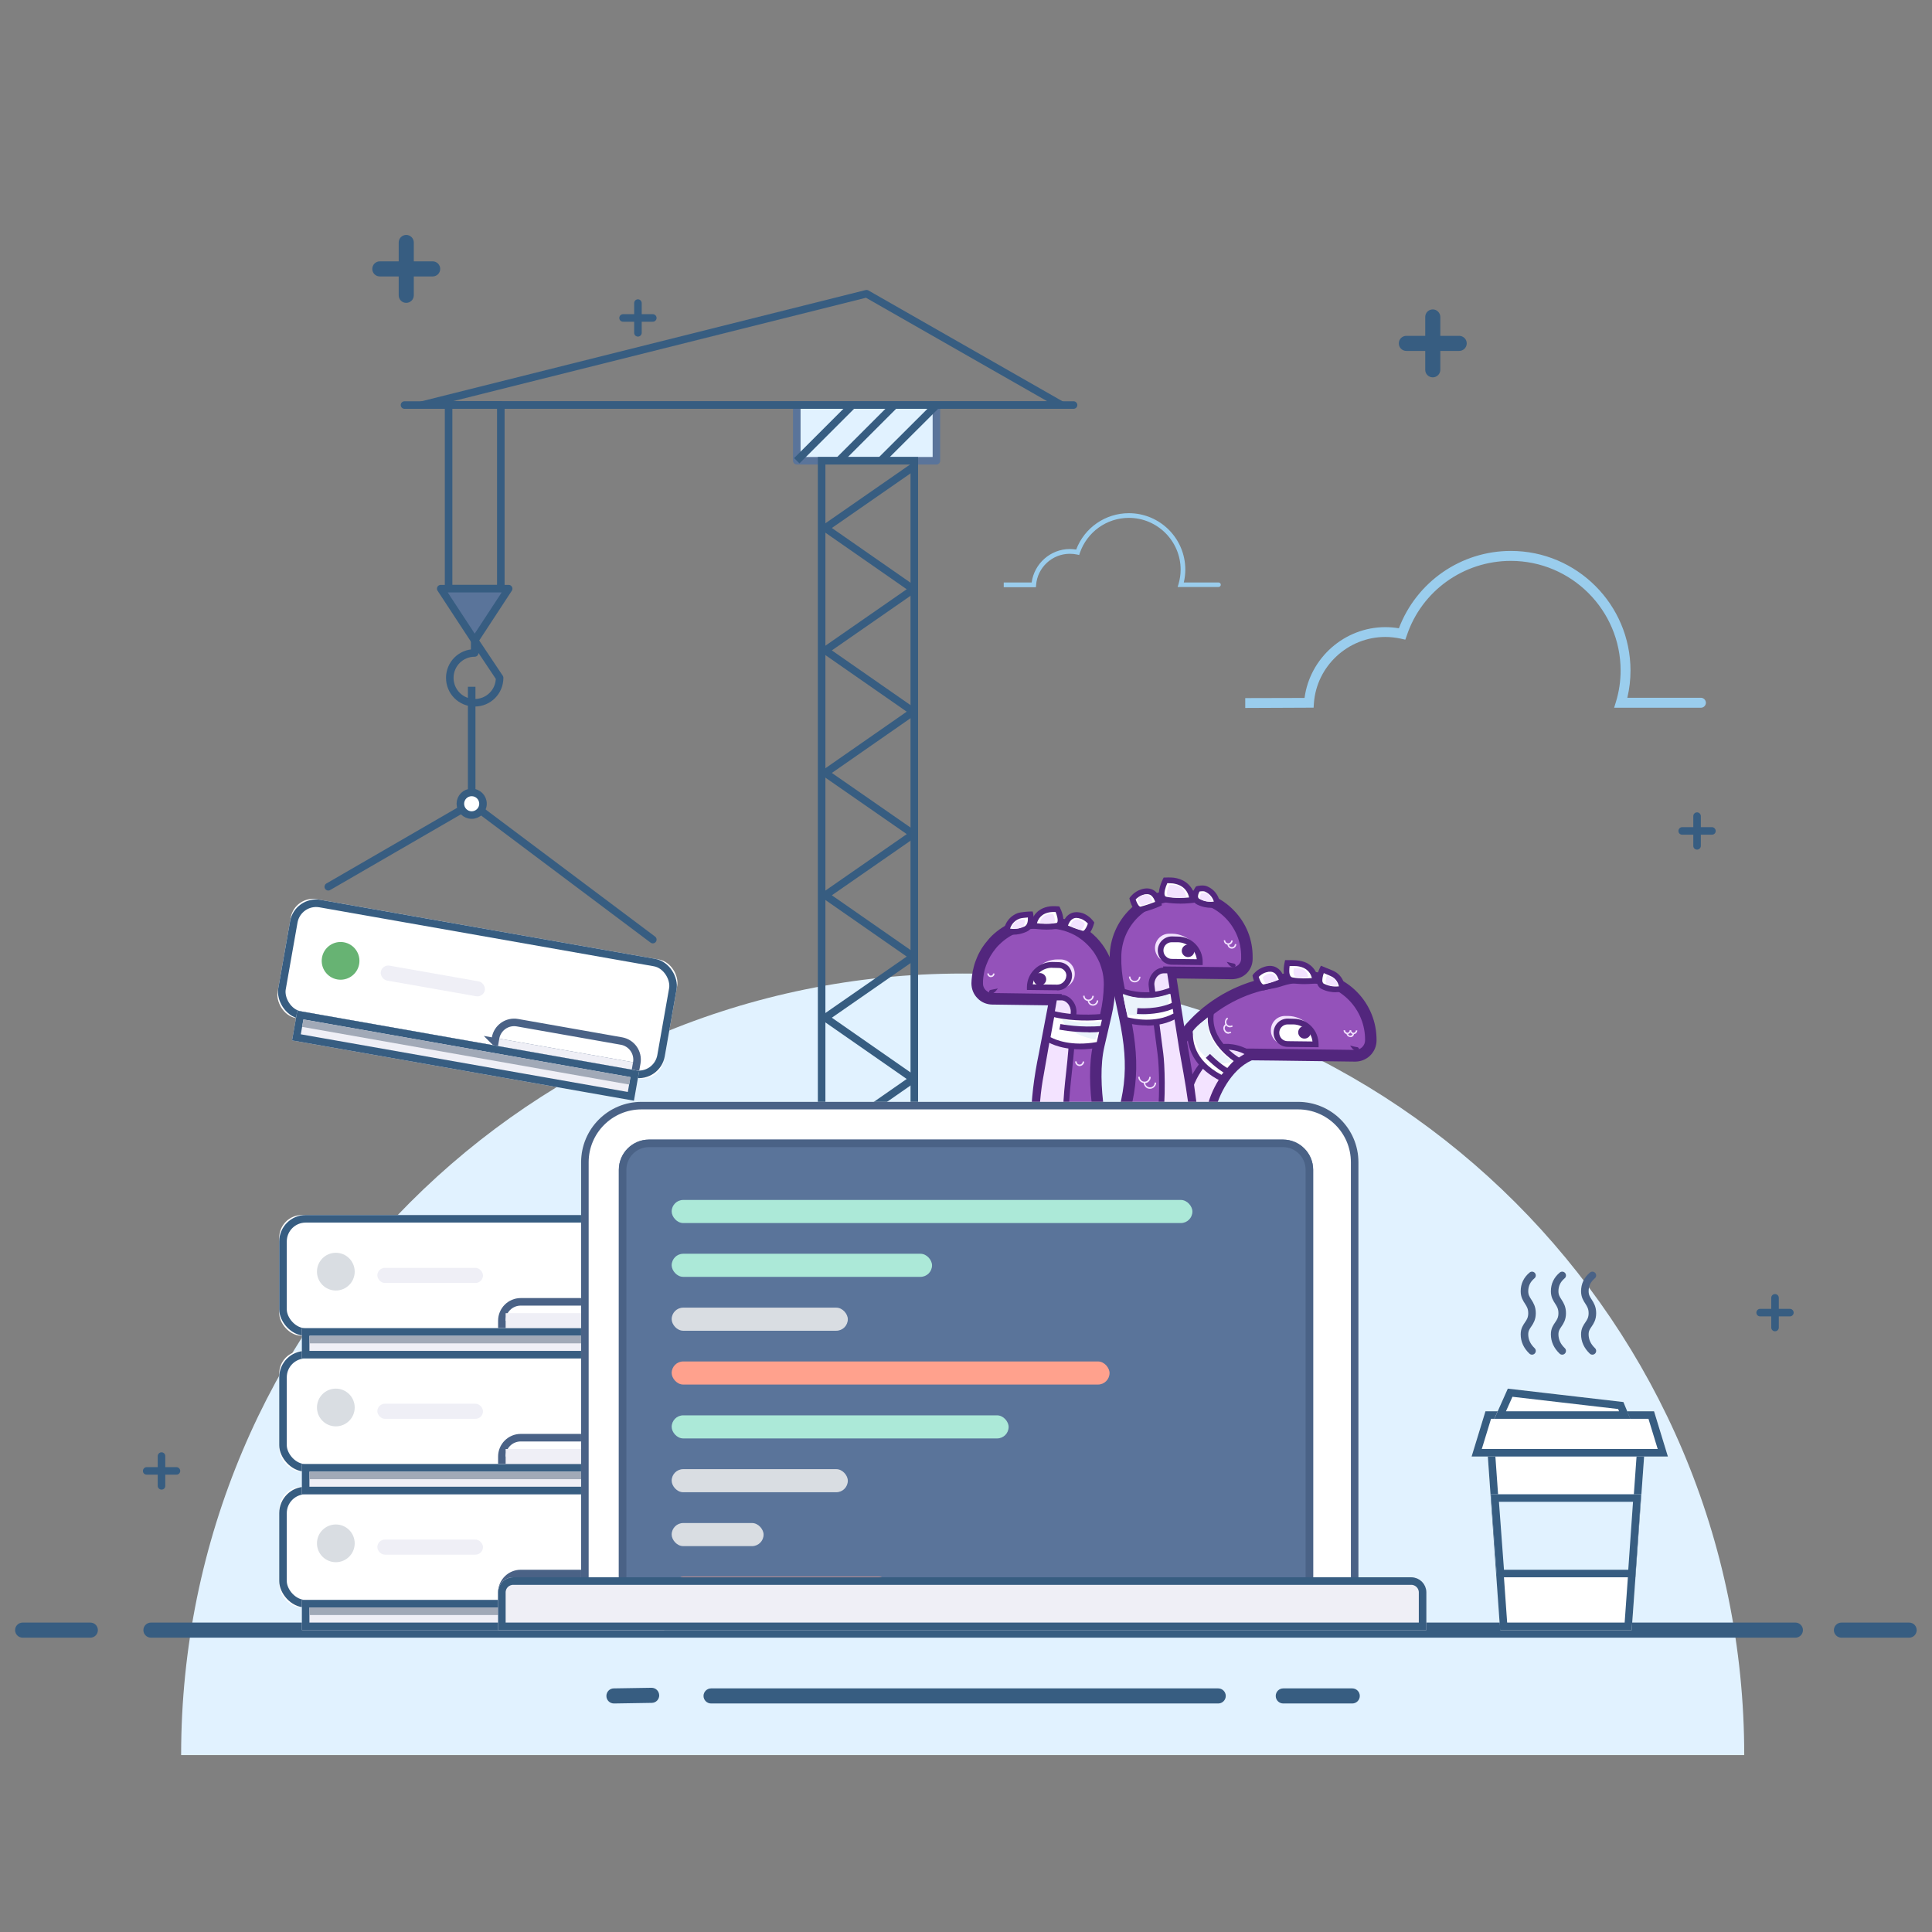 <svg xmlns="http://www.w3.org/2000/svg" xmlns:xlink="http://www.w3.org/1999/xlink" width="256" height="256"><rect width="100%" height="100%" fill="#808080" stroke="none"/><defs><rect id="a" width="52" height="16" rx="3"/><path id="b" d="M32 11h14c1.66 0 3 1.34 3 3v1H29v-1c0-1.66 1.34-3 3-3z"/><path id="c" d="M3 15h48v4H3z"/><rect id="d" width="52" height="16" rx="3"/><path id="e" d="M32 11h14c1.66 0 3 1.34 3 3v1H29v-1c0-1.66 1.34-3 3-3z"/><path id="f" d="M3 15h48v4H3z"/><rect id="g" width="52" height="16" rx="3"/><path id="h" d="M32 11h14c1.66 0 3 1.34 3 3v1H29v-1c0-1.66 1.34-3 3-3z"/><path id="i" d="M3 15h48v4H3z"/><rect id="j" width="52" height="16" rx="3"/><path id="k" d="M32 11h14c1.66 0 3 1.34 3 3v1H29v-1c0-1.66 1.34-3 3-3z"/><path id="l" d="M3 15h46v4H3z"/><path id="m" d="M19 0h87c4.42 0 8 3.58 8 8v60H11V8c0-4.42 3.58-8 8-8z"/><path id="n" d="M20 5h84c2.2 0 4 1.8 4 4v55H16V9c0-2.2 1.8-4 4-4z"/><path id="o" d="M2 63h119c1.1 0 2 .9 2 2v5H0v-5c0-1.1.9-2 2-2z"/><path id="p" d="M2 7h21l-1.8 25H3.8z"/><path id="q" d="M2.54 14h19.93l-.8 11H3.37z"/><path id="r" d="M1.82 3h22.36L26 9H0z"/><path id="s" d="M4.8 0l15.3 1.78L21 4H3z"/></defs><g fill="none" fill-rule="evenodd"><path fill="#E1F2FF" d="M24 232.56C24 175.36 70.36 129 127.56 129s103.56 46.37 103.56 103.56H24zM105.58 61.05h18.5v-7.38h-18.5"/><path stroke="#5A749A" stroke-linejoin="round" d="M105.58 61.05h18.5v-7.38h-18.5z"/><path stroke="#375D81" d="M121.15 210.75h-12.28V61.05h12.28z"/><path stroke="#375D81" stroke-linecap="round" stroke-linejoin="round" d="M53.6 53.67h88.65"/><path stroke="#375D81" stroke-linejoin="round" d="M59.44 78h6.92V53.67h-6.92z"/><path fill="#5A749A" d="M58.4 78h9l-4.5 6.87"/><path stroke="#375D81" stroke-linejoin="round" d="M58.4 78h9l-4.5 6.87z"/><path stroke="#375D81" stroke-linecap="round" stroke-linejoin="round" d="M66.2 89.82c0 1.83-1.47 3.3-3.3 3.3-1.83 0-3.3-1.47-3.3-3.3 0-1.83 1.47-3.3 3.3-3.3V84.87l3.3 4.94zM55.92 53.67l58.9-14.75 25.83 14.75z"/><path stroke="#375D81" stroke-linejoin="round" d="M121.02 61.86l-11.67 8.1 11.67 8.12-11.67 8.1 11.67 8.12-11.67 8.12 11.67 8.1M121.02 110.53l-11.67 8.1 11.67 8.12-11.67 8.1 11.67 8.12-11.67 8.12 11.67 8.1M121.02 159.24l-11.67 8.1 11.67 8.1-11.67 8.13 11.67 8.1-11.67 8.12 11.67 8.1M105.58 61.05l7.38-7.38M111.15 61.05l7.38-7.38M116.7 61.05l7.4-7.38"/><path stroke="#375D81" stroke-linecap="round" stroke-linejoin="round" d="M103.85 214.3h22.66v-6.47h-22.65z"/><g fill="#375D81"><path fill-rule="nonzero" d="M234.7 171.97v3.93c0 .28.22.5.5.5s.5-.22.5-.5v-3.93c0-.28-.22-.5-.5-.5s-.5.22-.5.5z"/><path fill-rule="nonzero" d="M237.17 173.43h-3.94c-.28 0-.5.23-.5.5 0 .28.22.5.5.5h3.94c.27 0 .5-.22.5-.5 0-.27-.23-.5-.5-.5zM224.37 108.14v3.94c0 .28.22.5.5.5.27 0 .5-.22.5-.5v-3.94c0-.27-.23-.5-.5-.5-.28 0-.5.23-.5.5z"/><path fill-rule="nonzero" d="M226.84 109.6h-3.94c-.28 0-.5.24-.5.5 0 .3.22.5.5.5h3.94c.27 0 .5-.2.5-.5 0-.26-.23-.5-.5-.5z"/><path d="M189.85 50c-.56 0-1-.45-1-1v-7c0-.55.44-1 1-1 .55 0 1 .45 1 1v7c0 .55-.45 1-1 1"/><path d="M193.35 46.5h-7c-.56 0-1-.45-1-1s.44-1 1-1h7c.55 0 1 .45 1 1s-.45 1-1 1M53.83 40.13c-.56 0-1-.44-1-1v-7c0-.55.44-1 1-1 .55 0 1 .45 1 1v7c0 .56-.45 1-1 1"/><path d="M57.33 36.63h-7c-.56 0-1-.44-1-1 0-.55.44-1 1-1h7c.55 0 1 .45 1 1 0 .56-.45 1-1 1M84.53 44.6c-.28 0-.5-.22-.5-.5v-3.94c0-.27.22-.5.5-.5.27 0 .5.23.5.5v3.94c0 .28-.23.5-.5.5"/><path d="M86.5 42.63h-3.94c-.28 0-.5-.22-.5-.5 0-.27.22-.5.5-.5h3.94c.27 0 .5.23.5.5 0 .28-.23.5-.5.5M21.4 197.38c-.27 0-.5-.22-.5-.5v-3.94c0-.27.23-.5.5-.5.3 0 .5.23.5.5v3.94c0 .28-.2.5-.5.5"/><path d="M23.38 195.4h-3.94c-.28 0-.5-.2-.5-.5 0-.26.22-.5.5-.5h3.94c.27 0 .5.24.5.5 0 .3-.23.5-.5.5"/></g><g fill="#375D81"><path d="M11.97 217H3c-.55 0-1-.45-1-1s.45-1 1-1h8.97c.56 0 1 .45 1 1s-.44 1-1 1M252.97 217H244c-.55 0-1-.45-1-1s.45-1 1-1h8.97c.56 0 1 .45 1 1s-.44 1-1 1M161.42 225.72h-67.2c-.54 0-1-.45-1-1s.46-1 1-1h67.2c.55 0 1 .45 1 1s-.45 1-1 1M179.18 225.72h-9.14c-.56 0-1-.45-1-1s.44-1 1-1h9.14c.55 0 1 .45 1 1s-.45 1-1 1M81.35 225.72c-.55 0-1-.44-1-1 0-.54.43-1 .98-1l5-.08c.57 0 1 .44 1.02 1 0 .54-.43 1-1 1l-5 .08zM237.9 217H20c-.55 0-1-.45-1-1s.45-1 1-1h217.9c.55 0 1 .45 1 1s-.45 1-1 1"/></g><g><g transform="translate(37 197)"><use fill="#FFF" xlink:href="#a"/><rect width="51" height="15" x=".5" y=".5" stroke="#375D81" rx="3"/><circle cx="7.5" cy="7.5" r="2.5" fill="#D9DDE2"/><rect width="14" height="2" x="13" y="7" fill="#EFEFF6" rx="1"/><use fill="#FFF" xlink:href="#b"/><path stroke="#4A6286" d="M29.5 14.5h19V14c0-1.38-1.12-2.5-2.5-2.5H32c-1.38 0-2.5 1.12-2.5 2.5v.5z"/><path fill="#EFEFF6" d="M30 13h18v2H30z"/><g><use fill="#EFEFF6" xlink:href="#c"/><path stroke="#375D81" d="M3.5 15.5h47v3h-47z"/></g><path fill="#A1A9B7" d="M4 16h46v1H4z"/></g><g transform="translate(37 179)"><use fill="#FFF" xlink:href="#d"/><rect width="51" height="15" x=".5" y=".5" stroke="#375D81" rx="3"/><circle cx="7.5" cy="7.5" r="2.5" fill="#D9DDE2"/><rect width="14" height="2" x="13" y="7" fill="#EFEFF6" rx="1"/><use fill="#FFF" xlink:href="#e"/><path stroke="#4A6286" d="M29.5 14.5h19V14c0-1.38-1.12-2.5-2.5-2.5H32c-1.38 0-2.5 1.12-2.5 2.5v.5z"/><path fill="#EFEFF6" d="M30 13h18v2H30z"/><g><use fill="#EFEFF6" xlink:href="#f"/><path stroke="#375D81" d="M3.5 15.5h47v3h-47z"/></g><path fill="#A1A9B7" d="M4 16h46v1H4z"/></g><g transform="translate(37 161)"><use fill="#FFF" xlink:href="#g"/><rect width="51" height="15" x=".5" y=".5" stroke="#375D81" rx="3"/><circle cx="7.5" cy="7.5" r="2.5" fill="#D9DDE2"/><rect width="14" height="2" x="13" y="7" fill="#EFEFF6" rx="1"/><use fill="#FFF" xlink:href="#h"/><path stroke="#4A6286" d="M29.5 14.5h19V14c0-1.38-1.12-2.5-2.5-2.5H32c-1.38 0-2.5 1.12-2.5 2.5v.5z"/><path fill="#EFEFF6" d="M30 13h18v2H30z"/><g><use fill="#EFEFF6" xlink:href="#i"/><path stroke="#375D81" d="M3.5 15.5h47v3h-47z"/></g><path fill="#A1A9B7" d="M4 16h46v1H4z"/></g><g transform="rotate(10 -658.448 282.456)"><use fill="#FFF" xlink:href="#j"/><rect width="51" height="15" x=".5" y=".5" stroke="#375D81" rx="3"/><circle cx="7.5" cy="7.5" r="2.5" fill="#67B373"/><rect width="14" height="2" x="13" y="7" fill="#EFEFF6" rx="1"/><use fill="#FFF" xlink:href="#k"/><path stroke="#4A6286" d="M29.5 14.5h19V14c0-1.38-1.12-2.5-2.5-2.5H32c-1.38 0-2.5 1.12-2.5 2.5v.5z"/><path fill="#EFEFF6" d="M30 14h18v1H30z"/><g><use fill="#EFEFF6" xlink:href="#l"/><path stroke="#375D81" d="M3.5 15.5h45v3h-45z"/></g><path fill="#A1A9B7" d="M4 16h44v1H4z"/></g><path fill="#9452BA" d="M142.94 195.3l-3.8-.05c-1.3 0-2.47-.83-2.93-2.06-1.3-3.5-.92-6.7-1.04-9.42-.24-5.07.58-7.65 1.4-11.88l5.68.2s-.5 2.1-.9 8.4c-.14 1.96 2.98 9.84 2.78 13.7-.03.62-.55 1.1-1.18 1.1"/><path fill="#52267D" d="M141.33 172.84c-.2 1.15-.5 3.5-.76 7.62-.06.9.38 2.53 1.1 5.12.8 2.88 1.8 6.47 1.7 8.57-.02.22-.22.38-.42.4l-3.8-.06c-1-.02-1.88-.65-2.23-1.57-.95-2.56-.96-4.9-.97-7.2 0-.68 0-1.35-.03-2-.2-4.03.3-6.43.93-9.48l.32-1.56 4.16.14zm1.62 23.22c1.03 0 1.88-.8 1.93-1.83.13-2.36-.87-5.92-1.74-9.06-.54-1.93-1.1-3.92-1.05-4.6.38-6.18.88-8.26.88-8.28l.22-.92-7.28-.26-.12.64-.44 2.18c-.62 3.03-1.16 5.64-.97 9.87.02.63.03 1.28.03 1.95 0 2.3.02 4.9 1.07 7.7.56 1.52 2.02 2.55 3.64 2.57l3.8.04z"/><path fill="#9452BA" d="M154.2 177.35l4.65-5.15 2.83.15.48 6.16c.25 3.2 1.5 9.5 2.27 12.25.25.9.4 1.74.43 2.5.05 1.27-1.02 2.3-2.3 2.3l-3.36-.04c-1.95-.02-3.68-1.35-4.13-3.26-1.43-5.94-.86-14.9-.86-14.9"/><path fill="#52267D" d="M160.97 173.08l.43 5.5c.24 3.14 1.47 9.43 2.3 12.38.23.84.37 1.62.4 2.32 0 .38-.13.75-.4 1.04-.3.3-.7.46-1.1.46h-.03l-3.36-.04c-1.62-.02-3.02-1.12-3.4-2.68-1.24-5.2-.92-12.88-.85-14.4l4.23-4.68 1.8.1zm1.62 23.23c.82 0 1.62-.33 2.2-.92.56-.6.85-1.36.82-2.17-.04-.8-.2-1.7-.46-2.66-.8-2.82-2-9.08-2.24-12.1l-.48-6.15-.05-.68-3.87-.2-5.07 5.62v.27c-.04.38-.57 9.13.86 15.12.54 2.24 2.54 3.82 4.87 3.85l3.35.04h.04z"/><path fill="#52267D" d="M161.06 181.7l-.22.2.02-.38.2.18zm-.3.28l-.18.15-.87-.35.1-.2.6.16v.22l.35.02zm-.1.6l.98-.88-.9-.8-.26.27.3.27-1.2-.3-.4.84 1.48.6z"/><path fill="#9452BA" d="M160.86 158.04c-3.33-.1-6.43-2.46-13.23-2.86-.1-.44-.2-.85-.36-1.18-1.2-2.7-2.84-10.43-1.66-15.48l.94-4c.3-1.3.47-2.65.5-4 0-.55-.05-1.1-.15-1.63l-.1-.4c-.1-.4-.22-.78-.37-1.14l-.16-.37c-.1-.25-.23-.48-.36-.7-.12-.23-.27-.45-.42-.66-.46-.63-1-1.2-1.62-1.67-.2-.16-.42-.3-.64-.44-1.22-.76-2.65-1.2-4.2-1.23l-1.32-.02c-2.24-.03-4.28.86-5.76 2.3-.2.2-.36.38-.53.58-.3.36-.57.75-.8 1.16-.1.15-.18.3-.26.47-.06.1-.12.23-.17.35-.16.36-.3.74-.4 1.13-.1.4-.18.8-.22 1.2-.04.27-.05.55-.06.83 0 .57.2 1.07.57 1.45.36.37.86.6 1.42.6l8.28.1-1.34 7.22c-1.57 7.4-1.2 12.37-.1 15.7.26.73 1.68 3.36 1.68 3.36-4.24 6.5-10.63 9.3-17.45 10.05-5.8.64-18.2-4.8-11.7-10.85 6.52-6.04-1.3-2.33-2.46-1.57-1.15.76-7.84 6.42-.76 14.92 3 3.6 6.4 6.88 14.65 9.47 1.3.4 8.55 1.03 12.44 2.2 11.57 3.5 21.06-.02 26.45-7.65 5.35-7.6.98-17.22-.34-17.26"/><path fill="#52267D" d="M160.73 158.8c.36.3 1.36 1.9 1.92 4.5.53 2.47.97 7.24-2.1 11.56-5.57 7.9-14.9 10.6-25.6 7.36-2.47-.75-6.27-1.27-9.05-1.66-1.5-.2-2.95-.4-3.4-.54-8.25-2.6-11.46-5.84-14.27-9.23-2.34-2.82-3.33-5.56-2.95-8.15.45-3 2.7-5.1 3.55-5.65.6-.4 2.33-1.2 3.4-1.54-.33.4-.9 1-1.87 1.9-2.53 2.35-2.3 4.5-1.67 5.9 1.85 4.1 9.78 6.74 13.96 6.28 8.03-.88 14.1-4.38 18-10.4l.24-.37-.2-.4c-.55-1-1.46-2.76-1.62-3.25-1.27-3.83-1.23-8.97.1-15.3l1.52-8.1-9.2-.13c-.34 0-.65-.15-.9-.4-.22-.23-.35-.55-.34-.88 0-.26 0-.5.04-.76.05-.36.1-.73.2-1.08.1-.35.22-.7.37-1.02l.15-.33.23-.43c.22-.37.47-.73.74-1.05.14-.18.3-.35.47-.5 1.38-1.36 3.2-2.1 5.13-2.1H139.02c1.35.03 2.66.4 3.8 1.12l.57.4c.55.44 1.05.95 1.47 1.52.13.18.26.38.38.6.12.2.23.4.33.62l.15.32c.13.34.24.68.33 1.03l.08.36c.1.5.13 1 .13 1.5-.02 1.28-.18 2.57-.47 3.82l-.93 4c-1.22 5.22.46 13.17 1.7 15.96.12.27.22.6.3 1.04l.13.57.58.05c3.83.22 6.5 1.1 8.64 1.8 1.62.52 3.03.98 4.5 1.05m-17.37 26.25c7.58 0 14.16-3.23 18.46-9.3 4.28-6.06 2.72-13.15 1.12-16.4-1.02-2.04-1.78-2.07-2.03-2.08-1.3-.04-2.6-.46-4.2-.98-2.13-.7-4.74-1.56-8.46-1.84-.1-.3-.17-.55-.27-.77-1.14-2.57-2.75-10.18-1.62-15l.93-4c.32-1.36.5-2.76.5-4.16.02-.6-.03-1.2-.15-1.8-.02-.14-.06-.3-.1-.43-.1-.4-.23-.83-.4-1.23-.05-.14-.1-.27-.17-.4-.12-.26-.25-.5-.4-.76-.14-.24-.3-.48-.46-.7-.5-.7-1.1-1.3-1.78-1.83-.23-.18-.46-.34-.7-.5-1.37-.85-2.96-1.32-4.58-1.34h-1.33c-2.37-.06-4.6.86-6.3 2.5-.2.2-.4.42-.57.64-.33.38-.63.8-.9 1.26-.1.18-.2.35-.28.52l-.18.4c-.17.4-.32.8-.43 1.23-.12.42-.2.86-.25 1.3-.04.3-.06.6-.07.92 0 .74.27 1.45.8 1.98.5.53 1.2.83 1.95.84l7.4.1-1.2 6.3c-1.38 6.58-1.4 12-.05 16.08.2.62 1.08 2.3 1.5 3.1-3.66 5.37-9.25 8.5-16.64 9.32-3.98.45-10.98-2.2-12.43-5.4-.62-1.37-.2-2.72 1.32-4.13 2.57-2.4 3.23-3.48 2.6-4.3-1.13-1.43-5.96 1.5-6 1.52-1.24.82-3.72 3.26-4.23 6.7-.45 3.05.66 6.2 3.3 9.35 2.84 3.43 6.34 7 15 9.7.55.18 1.84.36 3.63.6 2.72.38 6.45.9 8.82 1.6 3.04.93 6 1.38 8.83 1.38"/><path fill="#9452BA" d="M153.8 146.9c-.16-8.62 6.73-15.3 14.5-16.62 1.6-.28 2.12-.78 3.88-.76l1.35.02c4.53.06 8.16 3.8 8.1 8.34 0 1.13-.94 2.04-2.07 2.02l-13.87-.18h-1.13 1.13c-3.07 1.26-5.02 5.15-5.38 7.25-.52 3-.2 5.46.8 7.47.66 1.34.7 2.95.6 4.24 0 0-.04 0-.1.03-.04.7-.17 1.5-.38 2.4-1.3-.94-3.3-2.33-3.66-2.53-.8-.43-2.58-1.4-3.38-1.9-5.12-3-.3-4.88-.4-9.78"/><path fill="#52267D" d="M161 158.1l-.02.02-.1.53c-.04.36-.08.75-.15 1.14-1.1-.8-2.45-1.7-2.8-1.9-.88-.48-2.58-1.43-3.35-1.88-2.6-1.53-2.2-2.35-1.28-4.35.58-1.23 1.3-2.78 1.26-4.8-.16-8.7 7.02-14.67 13.85-15.84.67-.1 1.17-.26 1.6-.4.67-.2 1.2-.35 2.17-.34h1.35c4.1.06 7.4 3.45 7.35 7.57 0 .34-.14.66-.38.9-.26.24-.6.4-.93.37l-13.85-.18H165.13c-.15 0-.26-.03-.37-.02h-.17c-.33.02-.4.06-.57.23l-.54.54.26.28c-2.36 1.8-3.86 4.93-4.2 6.86-.52 3.05-.23 5.72.87 7.94.52 1.06.6 2.32.56 3.33zm.7 4.27l.28-1.1c.16-.7.3-1.36.36-2l.08-.02.05-.5c.17-1.83-.05-3.4-.67-4.65-.95-1.92-1.2-4.28-.73-7 .3-1.72 2-5.38 4.8-6.6.66 0 3.26.03 13.68.17.76 0 1.46-.28 2-.8.54-.53.84-1.23.85-1.98.06-4.98-3.9-9.06-8.86-9.13h-1.35c-1.22-.03-1.9.18-2.64.4-.4.13-.84.26-1.4.35-7.47 1.28-15.3 7.8-15.13 17.38.03 1.67-.57 2.98-1.1 4.13-.94 2-1.9 4.07 1.88 6.3.8.47 2.52 1.42 3.4 1.9.3.17 2.14 1.44 3.6 2.48l.9.67z"/><path fill="#F3E3FF" d="M158.07 156.9c.08-1.34.3-2.02.15-2.56-.82-3.13-1.08-4.1-1.04-7.4.04-3.28 1.97-6.5 4.8-8.18.14-.1 2.15-.2 3.72.96-3.07 1.26-5.02 5.15-5.38 7.25-.52 3-.2 5.46.8 7.47.66 1.34.7 2.95.6 4.24 0 0-3.77 1.37-3.65-1.8"/><path fill="#52267D" d="M161.35 158.4c-.6.17-1.77.37-2.4-.1-.36-.26-.53-.73-.5-1.4.03-.5.08-.9.12-1.23.07-.6.13-1.02.02-1.43l-.03-.1c-.8-3.06-1.05-4-1-7.2.03-3.12 1.84-6.2 4.6-7.85.1-.03 1.46-.1 2.74.58-2.8 1.53-4.6 5.1-4.96 7.23-.5 2.97-.23 5.56.83 7.7.6 1.23.66 2.7.58 3.8m-1.3.96c.9 0 1.74-.3 1.8-.32l.22-.08.02-.24c.1-1.2.1-2.97-.64-4.45-1-2-1.25-4.43-.77-7.23.37-2.2 2.37-5.82 5.14-6.96l.62-.26-.54-.4c-1.63-1.23-3.8-1.2-4.15-1-2.98 1.8-4.93 5.13-4.97 8.5-.04 3.32.23 4.36 1.03 7.42l.02.1c.07.26.03.6-.04 1.14-.03.35-.08.77-.1 1.28-.05.95.22 1.64.8 2.06.45.33 1.02.44 1.56.44"/><path fill="#FFF" d="M177.82 131s.02-1.45-1.4-2.03l-1.22-.52s-.87 1.8.08 2.26c1.38.68 2.54.3 2.54.3"/><path fill="#52267D" d="M177.4 130.7c-.4.04-1.13.06-1.95-.34-.1-.04-.15-.1-.2-.22-.1-.32.03-.83.16-1.2l.88.38c.8.33 1.04 1 1.12 1.37m-.43.78c.57 0 .94-.1.97-.12l.26-.1V131c0-.07 0-1.7-1.63-2.4l-1.22-.5-.33-.14-.16.32c-.06.13-.6 1.28-.32 2.1.1.3.3.54.58.67.7.34 1.35.43 1.85.43"/><path fill="#FFF" d="M174.26 129.94s0-1.96-2.2-2.28c-.4-.06-1.48-.04-1.48-.04s-.52 2.06.63 2.28c1.43.26 3.06.04 3.06.04"/><path fill="#52267D" d="M173.83 129.6c-.55.04-1.6.1-2.55-.08-.13-.02-.22-.08-.3-.2-.2-.3-.15-.92-.1-1.32.38 0 .9 0 1.12.04 1.32.2 1.72 1.06 1.83 1.56m-1.05.8c.84 0 1.5-.08 1.54-.1l.33-.03v-.34c0-.8-.55-2.36-2.54-2.64-.42-.08-1.4-.07-1.53-.07h-.3l-.06.3c-.03.14-.34 1.44.15 2.2.2.3.46.48.8.54.55.1 1.12.14 1.63.14"/><path fill="#FFF" d="M169.9 130.07s-.27-2.18-2.22-1.6c-.84.24-1.3.87-1.3.87s.36 1.66 1.13 1.48c1.37-.3 2.4-.75 2.4-.75"/><path fill="#52267D" d="M169.45 129.83c-.4.15-1.13.42-2.02.62-.02 0-.06 0-.1-.03-.23-.13-.43-.6-.54-.98.16-.17.5-.47.98-.6.45-.14.8-.1 1.08.07.34.24.5.66.6.93m-2.06 1.4c.07 0 .13-.02.2-.04 1.37-.32 2.4-.76 2.44-.78l.26-.1-.03-.3c0-.04-.15-1.2-1-1.74-.46-.32-1.04-.38-1.7-.18-.95.28-1.48.98-1.5 1l-.1.15.03.17c.03.13.3 1.26.9 1.65.17.1.33.15.5.15"/><path fill="#FFF" d="M164.1 140.55s-4.5-2.54-3.58-6.7c-.6.5-2.24 2-2.83 2.77-.02.82-.2 4.05 4.2 6.27.8-.8 1.48-1.82 2.2-2.35"/><path fill="#52267D" d="M163.47 140.6c-.33.3-.64.67-.96 1.05-.2.26-.43.52-.66.77-3.77-2-3.8-4.7-3.78-5.66.43-.52 1.28-1.34 1.96-1.96-.1 3 2.4 5.06 3.45 5.8zm-1.48 2.76l.18-.2c.32-.32.62-.68.9-1.02.44-.5.85-1 1.25-1.3l.48-.34-.5-.3c-.05 0-4.25-2.43-3.4-6.25l.22-1.07-.84.7c-.65.5-2.3 2.02-2.9 2.8l-.07.1v.14c-.05 2.9 1.45 5.1 4.44 6.62l.25.12z"/><path fill="#F3E3FF" d="M177.2 130.6s.02-.76-.72-1.06l-.63-.27s-.45.93.04 1.17c.7.35 1.3.15 1.3.15M173.33 129.48s0-1-1.13-1.16c-.2-.03-.75-.02-.75-.02s-.26 1.05.33 1.16c.72.14 1.55.02 1.55.02M169.2 129.9s-.15-1.15-1.18-.85c-.44.13-.7.47-.7.47s.2.88.6.78c.73-.16 1.27-.4 1.27-.4M170.25 138.4l4.15.06c.03-2.1-1.64-3.82-3.73-3.84h-.37c-1.04-.02-1.9.82-1.9 1.87-.03 1.03.8 1.9 1.85 1.9"/><path fill="#FFF" d="M170.6 138.34l3.73.05c.02-1.66-1.3-3-2.93-3.03h-.76c-.82-.02-1.5.64-1.5 1.46s.64 1.5 1.46 1.5"/><path fill="#52267D" d="M170.62 135.74h.77c.68.02 1.33.3 1.82.8.4.4.64.9.7 1.46l-3.3-.04c-.62 0-1.1-.5-1.1-1.12 0-.3.12-.58.33-.78.2-.2.48-.32.77-.32zm4.1 3.03v-.38c0-.9-.33-1.75-.96-2.4-.62-.64-1.46-1-2.36-1l-.75-.02h-.03c-1.02 0-1.85.82-1.86 1.85-.02 1.03.8 1.88 1.84 1.9l4.1.04z"/><path fill="#52267D" d="M173.68 136.8c0 .46-.38.83-.84.82-.46 0-.83-.38-.82-.84 0-.46.38-.83.84-.82.46 0 .82.38.82.84M179.76 139.28c-.24-.05-.44-.2-.6-.38l-.27-.35.6.14.38.07c.14.03.22.17.2.3-.04.15-.18.24-.32.2"/><path fill="#EAF3FB" d="M163.34 140.62s-3.47-1.93-3.37-5.73c-1.52 1.06-1.93 1.77-1.93 1.77s.24 1.8 1.07 2.74c1.28 1.42 2.62 1.87 4.24 1.22"/><path fill="#FFF" d="M160.04 139.9s1.36 1.43 2.7 2.12"/><path fill="#52267D" d="M162.56 142.36l.35-.68c-1.25-.65-2.57-2.02-2.58-2.03l-.56.52c.06.06 1.42 1.48 2.8 2.2"/><path fill="#9452BA" d="M146.15 154.52l.8-1.53c3-7.14 3.5-11.35 2.07-18.2l-.83-4.03c-.28-1.3-.4-2.66-.4-4 .06-4.5 3.73-8.1 8.2-8.03l1.32.02c4.4.05 7.94 3.68 7.9 8.1v.24c-.03 1.06-.9 1.9-1.94 1.9l-8.28-.12 1.16 7.24c3.6 19.4 3.12 27.24-4.42 25.54"/><path fill="#52267D" d="M153.6 162.65c1.38 0 2.5-.42 3.37-1.26 2.84-2.76 2.83-9.88-.06-25.42l-1-6.32 7.37.1c.7-.02 1.38-.27 1.9-.77.5-.5.8-1.17.8-1.9v-.22c.03-2.34-.85-4.56-2.5-6.24-1.62-1.68-3.8-2.62-6.14-2.65l-1.3-.03c-2.37-.05-4.62.87-6.3 2.53-1.7 1.66-2.66 3.88-2.7 6.25 0 1.4.13 2.8.4 4.18l.85 4.02c1.4 6.7.93 10.68-2.04 17.74l-.77 1.47 1.35.7.8-1.53c3.1-7.36 3.6-11.72 2.15-18.7l-.83-4.02c-.27-1.26-.4-2.56-.37-3.85.02-1.96.8-3.8 2.2-5.18 1.42-1.38 3.27-2.14 5.23-2.1l1.3.02c4 .05 7.2 3.34 7.15 7.34v.23c0 .3-.13.58-.35.8-.22.2-.53.32-.8.32l-9.2-.1 1.3 8.12c1.92 10.3 3.47 21.2.5 24.05-.85.82-2.16 1.03-4 .6l-.33 1.5c.73.17 1.4.25 2.02.25"/><path fill="#FFF" d="M161.3 119.77s-.1-1.4-1.5-2c-.42-.17-1.1 0-1.1 0s-.82 1.26.12 1.72c1.35.64 2.48.27 2.48.27"/><path fill="#52267D" d="M160.85 119.47c-.4.05-1.08.06-1.86-.33-.17-.07-.2-.16-.23-.23-.07-.23.07-.58.18-.78.22-.04.53-.06.7 0 .78.34 1.1.96 1.2 1.35m-.38.8c.56 0 .93-.13.95-.14l.3-.1-.04-.3c0-.06-.15-1.64-1.73-2.3-.53-.22-1.26-.04-1.34-.02l-.13.04-.08.13c-.07.08-.55.85-.36 1.54.08.33.3.58.6.73.7.34 1.34.43 1.83.43"/><path fill="#FFF" d="M158 119.26s-.03-2.22-2.52-2.57c-.46-.08-1.06-.04-1.06-.04s-1.2 2.32.1 2.56c1.62.3 3.47.04 3.47.04"/><path fill="#52267D" d="M157.56 118.92c-.6.06-1.85.13-2.96-.08-.16-.03-.22-.1-.25-.16-.16-.33.07-1.1.32-1.65.2 0 .5 0 .76.03 1.6.23 2.02 1.3 2.13 1.86m-1.25.82c.96 0 1.7-.1 1.74-.1l.33-.05v-.34c0-.88-.6-2.63-2.83-2.95-.5-.06-1.12-.02-1.14-.02h-.22l-.1.2c-.08.17-.83 1.67-.4 2.54.1.2.32.5.78.57.62.1 1.28.14 1.85.14"/><path fill="#FFF" d="M153.53 119.7s-.3-2.12-2.2-1.5c-.82.25-1.27.88-1.27.88s.4 1.62 1.16 1.43c1.32-.33 2.3-.8 2.3-.8"/><path fill="#52267D" d="M153.08 119.5c-.38.14-1.1.42-1.96.64-.02 0-.05 0-.1-.03-.2-.1-.42-.57-.54-.93.16-.17.5-.46.95-.6.43-.15.78-.13 1.06.04.32.22.5.62.58.9m-2 1.4c.1 0 .16 0 .23-.02 1.35-.34 2.35-.8 2.4-.82l.25-.12-.05-.3c0-.03-.18-1.16-1-1.68-.48-.3-1.05-.34-1.7-.13-.92.3-1.43 1-1.45 1.03l-.1.14.04.17c.04.2.32 1.24.93 1.6.15.1.3.13.46.13"/><path fill="#F3E3FF" d="M160.7 157.78c-.48-.36-.95-.57-1.36-.68"/><path fill="#52267D" d="M160.46 158.08l.46-.6c-.46-.36-.97-.62-1.5-.75l-.17.74c.28.08.73.24 1.2.6"/><path fill="#F3E3FF" d="M157.95 157.7c1.42-5.5-.9-16.08-1.3-18.68L155 128.6l-.78-.02c-1 0-1.75 1.05-1.62 2.04l1.17 9.04c.4 3.06.68 17.2-4.65 20.2-1.14.62-2.97.17-3.66-.17-2.5-1.25-3.18-4.4-3.7-6.95-1.08-5.26-.14-9.37.17-13.48l.33-5.14c.06-.93-.67-1.93-1.6-1.94l-.94-.02-1.84 10.38c-.55 2.96-2 13.2 3.98 18.1.1.1-1.47.43-1.02 1.24 1.77 3.24 7.02 3.82 8 5.2 3.75 5.36.03 16.62.03 16.62s4.26-1.64 6.9-3.96c6.2-5.43 7.1-13.4 7.14-15.76.08-2.8-.63-4.56-1.53-5.6"/><path fill="#52267D" d="M148.26 184.37l.75-.3c.18-.06 4.36-1.68 7.03-4.02 6.68-5.86 7.22-14.4 7.26-16.04.06-2.54-.5-4.5-1.64-5.86l-.58.5c1 1.18 1.5 3.03 1.45 5.35-.02.97-.42 9.7-7 15.47-1.92 1.68-4.73 3-6.06 3.6.78-2.7 2.96-11.5-.32-16.18-.44-.64-1.46-1.06-2.76-1.6-1.88-.76-4.2-1.7-5.23-3.58-.04-.08-.03-.12-.03-.13.06-.2.5-.38.67-.46.23-.1.4-.18.44-.4l.03-.23-.17-.13c-5.75-4.7-4.4-14.77-3.84-17.74l1.77-10.07h.63c.28 0 .57.15.8.4.28.3.44.75.42 1.14l-.33 5.15c-.07.93-.18 1.87-.28 2.82-.36 3.27-.73 6.64.1 10.76.52 2.47 1.2 5.86 3.92 7.2.7.35 2.7.88 4 .15 5.72-3.2 5.2-17.98 4.85-20.57l-1.17-9.03c-.06-.4.1-.87.38-1.2.24-.26.53-.4.84-.4h.47l1.6 10.1.26 1.47c.68 3.7 2.26 12.4 1.05 17.06l.74.2c1.25-4.84-.3-13.32-1.04-17.4l-.26-1.44-1.7-10.75h-1.12c-.53 0-1.03.24-1.4.67-.45.5-.66 1.17-.58 1.8l1.18 9.04c.46 3.57.52 17.03-4.47 19.8-.97.55-2.66.17-3.3-.15-2.38-1.18-3.03-4.35-3.5-6.67-.82-4-.45-7.32-.1-10.53.1-.96.2-1.9.28-2.85l.34-5.15c.03-.6-.2-1.24-.63-1.7-.36-.4-.84-.64-1.33-.64h-1.27l-1.9 10.7c-.55 3-1.9 12.98 3.7 18.1-.32.15-.66.38-.78.75-.06.16-.1.43.08.74 1.16 2.1 3.62 3.1 5.6 3.92 1.1.44 2.1.86 2.43 1.3 3.6 5.15.02 16.17-.02 16.28l-.24.77z"/><path fill="#FFF" d="M108.13 161.68s-.86-.98-.35-2.27c.15-.4.7-.72.7-.72s1.35.25 1.06 1.17c-.43 1.3-1.4 1.83-1.4 1.83"/><path fill="#52267D" d="M108.55 159.1c.2.05.5.18.6.36.04.05.07.13.02.27-.23.73-.66 1.18-.94 1.4-.17-.32-.36-.9-.1-1.58.07-.16.27-.34.42-.46zm-.5 3.05l.26-.14c.06 0 1.13-.6 1.6-2.04.1-.3.07-.63-.1-.9-.33-.57-1.16-.74-1.25-.76l-.15-.03-.12.08c-.07.04-.66.42-.85.92-.6 1.5.38 2.6.42 2.66l.2.22z"/><path fill="#F3E3FF" d="M108.44 160.34s-.3-.35-.13-.8c.07-.14.26-.26.26-.26s.47.1.37.4c-.15.48-.5.66-.5.66"/><path fill="#FFF" d="M115.18 168.7s.85-1.9-1.1-3.16c-.38-.24-.9-.44-.9-.44s-1.92 1.48-.9 2.2c1.24.88 2.9 1.4 2.9 1.4"/><path fill="#52267D" d="M113.25 165.54c.17.08.42.2.6.32 1.23.8 1.2 1.83 1.08 2.35-.54-.2-1.6-.6-2.43-1.2-.12-.1-.14-.16-.14-.22 0-.33.48-.9.9-1.24zm2.14 3.62l.12-.3c.35-.76.52-2.5-1.24-3.64-.4-.26-.94-.47-.96-.48l-.2-.08-.17.14c-.23.17-1.37 1.1-1.35 2 0 .22.1.55.45.8 1.28.92 2.94 1.44 3.02 1.46l.32.1z"/><path fill="#F3E3FF" d="M114.5 167.97s.47-1.04-.62-1.75c-.2-.13-.5-.24-.5-.24s-1.05.82-.5 1.22c.7.5 1.62.77 1.62.77"/><path fill="#FFF" d="M109.22 162.42s-1.45 1.24-.1 2.4c.6.48 1.28.52 1.28.52s1.02-1.07.52-1.55c-.88-.85-1.7-1.38-1.7-1.38"/><path fill="#52267D" d="M109.27 162.92c.3.22.84.62 1.38 1.14.03.25-.2.62-.4.87-.2-.04-.56-.15-.87-.4-.3-.26-.45-.52-.45-.8 0-.32.2-.62.34-.8zm1.28 2.8l.12-.12c.13-.13.78-.85.77-1.5 0-.23-.1-.43-.26-.6-.9-.84-1.72-1.38-1.75-1.4l-.24-.15-.23.18c-.03.03-.8.7-.8 1.6 0 .5.25.97.72 1.37.66.57 1.44.62 1.48.62h.17z"/><path fill="#F3E3FF" d="M109.42 163.32s-.64.55-.04 1.06c.26.2.56.23.56.23s.45-.46.23-.68c-.4-.37-.75-.6-.75-.6"/><path fill="#FFF" d="M122.04 169.78s.5-1.68-1.35-2.37c-1.85-.7-2.35-.14-2.35-.14s-1.05 1.72-.14 2.28c.92.57 3.84.24 3.84.24"/><path fill="#52267D" d="M121.72 169.43c-1.1.1-2.78.12-3.3-.2-.47-.3 0-1.34.22-1.7.12-.07.62-.25 1.92.23 1.1.42 1.2 1.25 1.16 1.67m-1.44.83c.86 0 1.64-.1 1.8-.1l.25-.03.07-.24c.2-.7.14-2.2-1.57-2.85-2-.75-2.65-.17-2.76-.04-.5.82-1.03 2.26-.06 2.87.5.3 1.43.4 2.28.4"/><path fill="#F3E3FF" d="M121.18 169.38s.25-.87-.7-1.23c-.96-.36-1.22-.07-1.22-.07s-.55.9-.08 1.18c.48.3 2 .12 2 .12"/><path fill="#FFF" d="M155.37 131.13s-2.97 1.64-7.1.08l.8 3.9s3.84 1.23 6.83-.6l-.53-3.37"/><path fill="#52267D" d="M155.48 134.3c-2.38 1.3-5.28.7-6.07.5-.1-.54-.4-1.94-.62-3 3 .92 5.32.27 6.3-.1l.4 2.6m-3.5 1.6c1.27 0 2.77-.25 4.12-1.08l.22-.13-.04-.26c-.3-1.72-.53-3.36-.53-3.37l-.1-.53-.46.26c-.04 0-2.9 1.52-6.8.05l-.65-.25.15.68.8 3.9.06.22.2.06c.1.03 1.37.43 3.02.43"/><path fill="#FFF" d="M133.4 123.33s.14-1.4 1.55-1.96c.43-.17 1.6-.2 1.6-.2s.3 1.5-.66 1.94c-1.38.64-2.5.23-2.5.23"/><path fill="#52267D" d="M136.2 121.57c.02.38-.02 1-.46 1.2-.8.36-1.5.34-1.9.28.13-.4.45-1.02 1.25-1.32.2-.08.7-.13 1.1-.16m-1.9 2.28c.5 0 1.1-.1 1.75-.4 1.22-.54.88-2.28.87-2.35l-.07-.32h-.32c-.12 0-1.24.05-1.72.23-1.6.64-1.8 2.23-1.8 2.3l-.02.3.28.1c.03 0 .43.15 1.05.15"/><path fill="#FFF" d="M136.96 122.65s.07-1.93 2.24-2.18c.4-.05.92 0 .92 0s1 2.04-.14 2.22c-1.4.22-3.02-.05-3.02-.05"/><path fill="#52267D" d="M139.87 120.83c.2.47.36 1.1.23 1.38-.02.04-.05.1-.18.1-.94.16-1.98.1-2.52.03.13-.5.54-1.33 1.84-1.48.2-.03.46-.03.63-.02m-1.17 2.34c.43 0 .9-.03 1.34-.1.42-.07.63-.32.73-.5.4-.76-.18-2.03-.3-2.27l-.1-.2-.2-.02c-.03 0-.57-.04-1 0-2 .24-2.56 1.78-2.6 2.56v.34l.33.05c.05 0 .84.14 1.8.14"/><path fill="#FFF" d="M141.07 122.85s.37-2.14 2.27-1.47c.8.28 1.24.92 1.24.92s-.45 1.62-1.2 1.4c-1.32-.36-2.3-.85-2.3-.85"/><path fill="#52267D" d="M144.15 122.38c-.12.37-.35.82-.56.94-.07.03-.1.03-.12.02-.86-.24-1.58-.54-1.96-.7.1-.28.28-.68.63-.88.28-.17.63-.17 1.06-.02.47.16.8.47.95.64m-.64 1.73c.17 0 .32-.03.46-.1.62-.36.93-1.4.98-1.6l.05-.17-.1-.14c-.03-.04-.52-.76-1.44-1.1-.65-.2-1.22-.18-1.7.1-.86.5-1.06 1.63-1.07 1.68l-.05.28.25.13c.04 0 1.03.5 2.37.87.08.03.16.04.24.04"/><path fill="#F3E3FF" d="M160.58 119.4s-.06-.75-.8-1.06c-.23-.1-.6 0-.6 0s-.43.67.07.9c.72.36 1.33.16 1.33.16M157.17 118.88s0-1.4-1.57-1.62c-.3-.04-.66 0-.66 0s-.76 1.44.07 1.6c1 .18 2.17.02 2.17.02M152.7 119.5s-.17-1.24-1.27-.9c-.47.16-.72.52-.72.52s.24.94.68.83c.76-.2 1.33-.46 1.33-.46M134.1 122.98s.07-.75.82-1.04c.22-.1.84-.1.84-.1s.16.8-.35 1.02c-.7.34-1.3.12-1.3.12M137.8 122.32s.04-1.06 1.25-1.2c.22-.03.5 0 .5 0s.56 1.12-.07 1.22c-.78.13-1.67-.02-1.67-.02M141.83 122.7s.2-1.16 1.24-.8c.44.16.68.5.68.5s-.24.9-.66.78c-.73-.2-1.27-.47-1.27-.47"/><path fill="#FFF" d="M146.5 134.7s-3.66.5-7.12-.4c-.36 1.9-.6 3.33-.6 3.33s2.4 1.67 6.86.77c.55-2.42.87-3.7.87-3.7"/><path fill="#52267D" d="M145.32 138.08c-3.38.6-5.48-.3-6.12-.65l.48-2.65c2.6.6 5.22.45 6.33.35l-.68 2.95m-2.24.97c.78 0 1.66-.08 2.63-.27l.25-.05.06-.24c.56-2.43.88-3.72.88-3.72l.13-.55-.55.08c-.03 0-3.63.5-6.97-.36l-.4-.1-.07.4c-.36 1.9-.6 3.33-.6 3.33l-.03.23.2.14c.08.06 1.62 1.1 4.5 1.1"/><path fill="#F3E3FF" d="M140.5 130.93l-4.14-.05c.03-2.1 1.74-3.78 3.83-3.75h.36c1.04.02 1.88.88 1.86 1.93 0 1.04-.87 1.88-1.9 1.87"/><path fill="#FFF" d="M140.06 130.85l-3.63-.04c.02-1.64 1.37-2.96 3-2.94h.87c.77.02 1.38.65 1.37 1.42 0 .88-.74 1.58-1.6 1.57"/><path fill="#52267D" d="M139.4 128.24h.04l.86.02c.26 0 .52.1.7.3.2.2.3.44.3.7-.02.34-.15.64-.38.86-.23.23-.53.35-.84.35l-3.23-.04c.2-1.24 1.27-2.2 2.55-2.2zm.68 3c.5 0 1-.2 1.37-.57.38-.37.6-.86.6-1.4 0-.46-.18-.9-.5-1.25-.33-.33-.77-.52-1.24-.53l-.85-.02h-.04c-1.82 0-3.33 1.48-3.35 3.32v.38l4 .05h.03z"/><path fill="#52267D" d="M138.54 130.13c.2-.4.04-.9-.37-1.1-.4-.22-.9-.05-1.12.36-.2.4-.04.9.37 1.1.4.2.9.05 1.12-.37"/><path fill="#F3E3FF" d="M154.9 127.5l4.16.06c.02-2.1-1.65-3.8-3.74-3.84h-.36c-1.05-.02-1.9.82-1.92 1.87 0 1.04.82 1.9 1.87 1.9"/><path fill="#FFF" d="M155.26 127.44l3.73.05c0-1.65-1.3-3-2.95-3.03h-.75c-.82-.02-1.5.64-1.5 1.47-.02.82.64 1.5 1.46 1.5"/><path fill="#52267D" d="M155.28 124.85h.77c1.3.02 2.36 1 2.53 2.25l-3.32-.04c-.3 0-.57-.12-.77-.33-.22-.2-.33-.5-.33-.8 0-.6.5-1.08 1.1-1.08zm4.08 3.03v-.38c.03-1.86-1.45-3.4-3.3-3.4l-.76-.02h-.02c-1.02 0-1.86.83-1.87 1.85 0 .5.2.97.54 1.33.35.36.82.56 1.3.57l4.12.05z"/><path fill="#52267D" d="M157.95 126.63c-.36.3-.88.23-1.17-.12-.3-.35-.23-.88.12-1.16.36-.3.88-.24 1.17.12.3.35.23.88-.12 1.17M131.35 131.68c.24-.05.45-.18.6-.37l.28-.33-.62.12-.35.07c-.14.02-.23.16-.2.3.02.15.16.24.3.2M163.4 128.2c-.23-.06-.44-.2-.6-.4l-.26-.35.6.15.38.08c.14.03.23.17.2.3-.04.15-.18.24-.32.2"/><path fill="#EAF3FB" d="M155 131.67s-3.1 1.28-6.2.03c.3 1.84.58 2.78.58 2.78s1.88.14 3.12-.1c1.78-.32 2.5-1.12 2.5-2.7"/><path fill="#FFF" d="M150.68 133.97s2.8.27 5-.84"/><path fill="#52267D" d="M151.48 134.38c1.03 0 2.83-.13 4.37-.9l-.34-.7c-2.06 1.05-4.76.8-4.8.8l-.06.77c.04 0 .36.03.84.03"/><path fill="#EAF3FB" d="M140.7 135.03s2.74.8 5.17.36c-.48 1.8-.73 2.35-.73 2.35s-3.62-.53-4.43-2.72"/><path fill="#F3E3FF" d="M141.86 160.7l.4.27"/><path fill="#52267D" d="M142.16 161.13l.2-.32c-.22-.13-.38-.25-.4-.25l-.2.3s.16.13.4.28"/><path fill="#FFF" d="M140.43 136.06s2.76.56 5.7.25"/><path fill="#52267D" d="M144.23 136.8c.62 0 1.27-.04 1.93-.1l-.08-.77c-2.84.3-5.54-.24-5.57-.24l-.14.74c.1.02 1.75.35 3.87.35"/><path fill="#FFF" d="M144.24 193.08s.74-.6 1.7.23c.9.75 1.54 1.9 1.14 2-.4.1-1.1.2-1.84.07-.64-.13-1.2 0-1.44-1.36-.12-.62.44-.92.44-.92"/><path fill="#52267D" d="M144.9 193.07c.26 0 .57.08.92.38.78.66 1.25 1.5 1.2 1.7-.2.02-.92.2-1.74.03l-.26-.04c-.5-.08-.85-.13-1.04-1.16-.08-.48.34-.72.35-.73l.03-.02c.02 0 .22-.16.55-.16m1.1 2.56c.55 0 .98-.1 1.13-.14.13-.05.22-.15.25-.28.1-.47-.6-1.46-1.3-2.06-1-.83-1.8-.33-1.94-.24-.24.13-.64.53-.53 1.12.24 1.3.8 1.4 1.36 1.47.08.03.16.04.25.05.28.06.55.08.8.08"/><path fill="#EAF3FB" d="M144.4 193.3s.47-.36 1.07.14c.54.47.95 1.18.7 1.24-.25.07-.68.13-1.14.04-.4-.07-.75 0-.9-.84-.07-.4.28-.58.28-.58"/><path fill="#FFF" d="M143.2 193.06c-.38-.06-.95.78-.9 1.03.07.25.1 1.1.73 1.2.46.07 2.1.27 2.47-.1.33-.3-.3-1.85-2.3-2.14"/><path fill="#52267D" d="M143.18 193.25c1.4.2 2.02 1.03 2.17 1.48.07.2.04.32 0 .35-.22.22-1.47.16-2.3.03-.36-.05-.46-.48-.52-.9l-.03-.15c0-.1.15-.4.4-.64.13-.12.22-.15.28-.15m1.27 2.36c.5 0 .97-.05 1.18-.25.16-.15.2-.42.08-.73-.22-.73-1.08-1.55-2.47-1.75-.26-.05-.52.17-.7.35-.2.22-.47.65-.4.92 0 .03 0 .08.02.13.06.36.18 1.1.85 1.22.12 0 .8.1 1.45.1"/><path fill="#EAF3FB" d="M143.1 193.3c-.23-.04-.57.45-.53.6.03.15.05.65.42.7.26.06 1.23.17 1.45-.04.2-.2-.18-1.1-1.36-1.27"/><path fill="#FFF" d="M141.57 193.2s.33-.17 1 .22c.57.34 1.44.9 1.2 1.55-.24.66-2.08.4-2.5.25-.4-.15-.65-.6-.58-1 .16-.85.87-1.02.87-1.02"/><path fill="#52267D" d="M141.78 193.35c.14 0 .36.04.68.23.66.4 1.3.85 1.13 1.33-.18.46-1.78.3-2.26.14-.3-.1-.52-.47-.46-.78.14-.7.7-.87.73-.88h.05s.05-.03.13-.03m.83 2.24c.6 0 1.2-.13 1.35-.56.3-.85-.78-1.48-1.3-1.8-.65-.37-1.05-.26-1.15-.22-.12.03-.82.28-1 1.17-.1.48.23 1.02.7 1.2.2.07.8.2 1.4.2"/><path fill="#EAF3FB" d="M141.44 193.43s.2-.1.58.13c.35.2.86.53.72.92-.14.4-1.23.24-1.47.15-.25-.1-.4-.35-.35-.6.1-.5.52-.6.52-.6"/><path fill="#9452BA" d="M149.56 172.05s-.43 4.28.57 11.04c.93 6.3 2.7 8.28 2.55 9.9-.12 1.27-.66 2.4-1.92 2.4l-3.77-.05c-1.76-.02-3.3-1.17-3.84-2.84-.44-1.34-.9-3.18-1.15-5.5-.24-3.14-.13-6.3-.06-8.15"/><path fill="#52267D" d="M150.78 196.16c1.5 0 2.48-1.15 2.66-3.08.08-.87-.24-1.72-.68-2.9-.57-1.54-1.35-3.65-1.88-7.2-.97-6.57-.57-10.82-.57-10.86l-1.5-.15c-.02.18-.43 4.46.57 11.24.56 3.7 1.4 6 1.97 7.5.38 1.04.63 1.72.58 2.23-.07.78-.33 1.7-1.14 1.7l-3.78-.04c-1.42-.03-2.68-.96-3.12-2.33-.52-1.62-.9-3.4-1.1-5.35-.27-3.3-.13-6.74-.08-8.03l-1.52-.08c-.08 2.08-.17 5.2.07 8.25.23 2.06.62 3.96 1.18 5.67.65 2 2.48 3.35 4.55 3.38l3.77.04h.03z"/><path fill="#9452BA" d="M130.22 174.64c1.23 1.1 1.86 2.86 1.83 4.48-.04 2.17-1.33 4.9-.58 8.5.67 3.22 2.07 3.8 1.6 6.66-.08.52-.55.9-1.07.88l-4.2-.05c-1.92 0-3.56-1.44-3.85-3.35-.78-5.1-.07-9.92.65-13.6"/><path fill="#52267D" d="M132.02 195.93c.9 0 1.67-.65 1.8-1.52.32-1.94-.14-3-.67-4.2-.32-.7-.68-1.53-.93-2.73-.47-2.23-.1-4.12.23-5.8.18-.88.35-1.73.36-2.53.05-1.96-.75-3.9-2.07-5.07l-1 1.14c.98.9 1.6 2.4 1.56 3.9-.03.68-.17 1.42-.34 2.3-.34 1.7-.76 3.85-.24 6.38.3 1.36.7 2.3 1.03 3.05.5 1.1.8 1.83.57 3.33-.02.14-.2.25-.3.24l-4.2-.05c-1.57-.02-2.88-1.17-3.12-2.72-.76-5.02-.05-9.77.65-13.34l-1.5-.3c-.72 3.7-1.45 8.6-.65 13.86.35 2.3 2.28 4 4.6 4l4.2.07h.02z"/><path fill="#52267D" d="M129.16 180.18l1.44-.7-1.4-1.14-.62.2.12.35.4-.14.8.65-.7.35-.42-.27.27-.06.17.13.23-.3-.3-.24-1.34.3"/><path fill="#FFF" d="M151.86 193.18s.74-.6 1.7.22c.88.75 1.54 1.9 1.14 2-.4.1-1.1.2-1.84.06-.64-.12-1.2 0-1.45-1.36-.1-.62.46-.92.46-.92"/><path fill="#52267D" d="M154.4 195.07c-.3.07-.86.14-1.47.02l-.27-.06c-.48-.07-.72-.1-.88-1-.06-.35.25-.52.26-.52l.05-.04c.05-.04.53-.36 1.2.22.6.48 1 1.08 1.1 1.37m-.78.85c.54 0 .97-.1 1.17-.16.2-.05.34-.2.38-.4.14-.63-.74-1.7-1.37-2.25-.92-.77-1.8-.5-2.15-.24-.3.17-.74.62-.62 1.3.24 1.34.83 1.54 1.52 1.64.08 0 .16.02.23.04.3.06.58.08.84.08"/><path fill="#EAF3FB" d="M152.02 193.4s.46-.37 1.06.14c.55.46.96 1.17.7 1.24-.24.07-.68.13-1.14.04-.4-.08-.75 0-.9-.84-.07-.4.28-.58.28-.58"/><path fill="#52267D" d="M145.9 184.15l1.78-.1.27-1.7-1.65-.55-.12.36 1.34.44-.17 1.08-1.3.08-.48-.6.65-.34.4.12-.3.3.3.27.7-.75-1.14-.34-1.2.66"/><g fill="#F3E3FF"><path d="M178.53 137.02c.28 0 .5-.23.5-.5h-.18c0 .08-.04.16-.1.22-.06.05-.13.1-.22.1-.17-.02-.3-.16-.3-.33h-.2c0 .14.05.27.14.36.1.1.22.16.36.16z"/><path d="M179.35 137.03c.13 0 .26-.05.35-.15.1-.1.15-.22.15-.35h-.2c0 .08-.02.16-.08.22s-.14.1-.22.1c-.1 0-.17-.05-.22-.1-.06-.07-.1-.15-.1-.23h-.18c0 .13.04.26.14.35.08.1.2.16.34.16z"/><path d="M178.94 137.43c.13 0 .25-.05.35-.14.08-.1.14-.23.14-.37h-.2c0 .08-.03.16-.1.22-.04.06-.12.1-.2.1-.18 0-.32-.15-.32-.33h-.2c0 .28.23.5.5.5h.02zM163 136.12c.12 0 .24-.03.35-.1l-.1-.17c-.1.07-.24.1-.38.06-.13-.02-.24-.1-.3-.22-.08-.1-.1-.25-.07-.38.04-.13.12-.24.23-.3l-.1-.18c-.16.1-.27.25-.3.43-.06.18-.03.37.07.53.13.22.36.34.6.34"/><path d="M162.8 136.95c.1 0 .24-.03.35-.1l-.1-.17c-.1.07-.25.1-.38.06-.13-.03-.24-.1-.3-.23-.08-.1-.1-.24-.07-.37s.1-.25.23-.32l-.1-.15c-.16.1-.27.25-.32.43-.03.18 0 .37.1.53.12.23.35.35.6.35M143.2 150.08c.18 0 .34-.06.46-.18.13-.12.2-.28.2-.45h-.2c0 .12-.04.23-.13.3-.1.1-.2.14-.32.14-.24 0-.44-.22-.44-.47h-.2c0 .36.3.65.65.65z"/><path d="M144.3 150.1c.36 0 .65-.3.65-.64h-.2c0 .25-.2.45-.44.45-.12 0-.23-.04-.32-.13-.08-.1-.13-.2-.12-.32h-.2c0 .17.07.33.2.45.1.13.27.2.44.2z"/><path d="M143.75 150.64c.35 0 .64-.28.65-.64h-.2c0 .25-.2.45-.45.45s-.45-.2-.45-.46h-.2c0 .34.3.64.65.64zM159.13 185.08c.17 0 .33-.06.45-.18s.2-.28.2-.46h-.2c0 .12-.05.24-.13.32-.1.08-.2.13-.32.13-.13 0-.24-.06-.32-.15-.08-.08-.12-.2-.12-.32h-.2c0 .17.07.33.2.46.1.1.27.18.44.18z"/><path d="M160.22 185.1c.36 0 .64-.3.65-.64h-.2c0 .24-.2.44-.45.44s-.45-.2-.45-.46h-.2c0 .36.3.65.65.65z"/><path d="M159.67 185.64c.17 0 .33-.07.45-.2.12-.1.2-.27.2-.44h-.2c0 .12-.05.23-.13.32-.1.08-.22.14-.33.13-.13 0-.24-.05-.32-.14-.1-.08-.13-.2-.13-.3l-.2-.02c0 .18.07.34.2.46.1.13.27.2.44.2zM144.23 132.65c.38 0 .7-.3.7-.7h-.2c0 .28-.23.5-.5.5-.14 0-.27-.05-.37-.15-.1-.1-.14-.22-.14-.36h-.2c0 .2.08.36.2.5.14.13.3.2.5.2z"/><path d="M144.82 133.26c.38 0 .7-.3.7-.7h-.2c0 .14-.05.27-.15.36-.1.1-.22.15-.35.15-.14 0-.27-.06-.36-.16-.1-.08-.15-.2-.15-.35h-.18c0 .2.07.36.2.5.13.13.3.2.5.2zM151.65 143.53c.22 0 .43-.08.58-.24.16-.16.25-.37.25-.6h-.2c0 .36-.28.64-.63.64s-.64-.3-.63-.65h-.2c0 .45.37.82.82.83z"/><path d="M152.38 144.27c.2 0 .42-.08.57-.24.16-.15.25-.36.25-.58h-.2c0 .17-.06.33-.18.45s-.28.18-.44.18c-.18 0-.34-.07-.46-.2-.12-.1-.18-.27-.18-.45h-.2c0 .22.1.43.25.6.14.15.34.24.57.24zM162.74 125.2c.32 0 .58-.26.6-.58h-.2c0 .1-.05.2-.12.27-.08.06-.17.1-.28.1-.22 0-.4-.18-.4-.4h-.18c0 .16.06.3.16.42.1.1.26.17.42.17z"/><path d="M163.22 125.7c.32 0 .6-.27.6-.6h-.2c0 .12-.04.2-.12.3-.07.06-.17.1-.28.1-.1 0-.2-.04-.28-.12-.07-.08-.1-.18-.1-.28h-.2c0 .32.26.6.58.6zM116.17 173.76h.04c.2 0 .35-.1.47-.22l-.15-.13c-.08.1-.2.16-.32.17-.1 0-.24-.03-.34-.1-.1-.1-.15-.2-.16-.33 0-.13.03-.25.12-.34l-.15-.13c-.1.13-.17.3-.16.48.02.18.1.34.24.45.12.1.27.16.43.16"/><path d="M116.22 174.56c.2 0 .37-.08.5-.23l-.14-.12c-.17.2-.47.22-.66.06-.2-.17-.22-.47-.05-.67l-.14-.13c-.24.27-.2.7.06.93.12.1.27.16.42.16M138.47 166.44c.08 0 .17-.02.25-.05.2-.08.35-.2.43-.4l-.17-.08c-.13.28-.47.4-.75.27-.28-.14-.4-.48-.27-.76l-.17-.08c-.2.37-.03.83.35 1 .1.05.2.08.32.08"/><path d="M139.66 167c.3 0 .56-.16.7-.43l-.2-.08c-.05.12-.16.23-.3.28-.15.05-.3.04-.44-.02-.28-.14-.4-.47-.27-.76l-.17-.08c-.18.38-.02.83.36 1 .1.06.2.08.32.08"/><path d="M138.78 167.32c.1 0 .18-.02.26-.05.2-.06.34-.2.43-.4l-.17-.07c-.07.14-.18.24-.32.3-.15.05-.3.04-.44-.03-.13-.06-.24-.17-.3-.32-.04-.14-.03-.3.03-.43l-.17-.08c-.1.18-.1.4-.03.58.07.2.2.34.4.43.1.05.2.07.3.07"/><path d="M139.98 167.88c.08 0 .17 0 .25-.04.2-.07.35-.2.43-.4l-.17-.07c-.14.28-.48.4-.76.27s-.4-.47-.27-.76l-.17-.08c-.18.38-.02.83.36 1 .1.06.2.08.32.08M137.9 167.64c.3 0 .56-.17.7-.44l-.18-.08c-.14.28-.47.4-.76.27-.13-.07-.24-.2-.3-.33-.04-.14-.03-.3.03-.43l-.18-.1c-.08.2-.1.4-.03.6.06.18.2.34.38.42.1.05.22.08.32.08M150.36 130.17c.4 0 .75-.33.76-.75h-.2c0 .3-.25.56-.56.56-.32 0-.58-.26-.57-.58h-.2c0 .42.33.77.75.77zM150.27 155.43c.42 0 .76-.33.76-.75h-.2c0 .3-.25.56-.56.56-.32 0-.57-.26-.57-.58h-.2c0 .42.34.77.76.77zM143.06 141.26c.32 0 .6-.27.6-.6h-.2c0 .22-.18.4-.4.4-.12 0-.22-.04-.3-.12-.07-.08-.1-.18-.1-.3h-.2c0 .17.05.32.17.43.1.12.26.18.42.2zM131.3 129.47c.13 0 .25-.04.34-.13.1-.1.14-.2.14-.34h-.2c0 .08-.02.15-.08.2-.05.05-.12.08-.2.08-.15 0-.28-.13-.28-.3h-.2c0 .27.22.5.48.5zM127.18 185.46c.15 0 .3-.05.43-.13.18-.12.3-.3.33-.5l-.2-.03c-.02.15-.1.28-.23.37-.12.08-.28.12-.43.1-.15-.04-.28-.12-.36-.25-.08-.13-.1-.28-.08-.43l-.2-.04c-.03.2 0 .4.13.57.1.17.3.28.5.32h.13M145.45 190.8c.22 0 .42-.1.57-.24.16-.16.25-.36.25-.58h-.2c0 .16-.06.32-.18.44-.13.12-.28.18-.45.18-.18 0-.34-.07-.46-.2-.13-.1-.2-.27-.2-.44h-.18c0 .2.08.42.24.58.15.16.36.25.58.25z"/><path d="M146.17 191.54c.45 0 .82-.37.83-.82h-.2c0 .34-.28.62-.63.62-.18 0-.34-.07-.46-.2-.1-.1-.17-.27-.17-.44h-.2c0 .22.1.43.25.6.15.14.36.23.58.24z"/></g><path fill="#FFF" d="M150.82 193.15c-.4-.05-.96.78-.9 1.04.06.25.1 1.1.72 1.2.46.07 2.1.26 2.47-.1.35-.32-.28-1.85-2.28-2.15"/><path fill="#52267D" d="M150.78 193.53c1.17.18 1.68.8 1.85 1.05.17.26.2.45.18.5-.14.1-1.18.1-2.1-.06-.24-.04-.32-.4-.37-.74 0-.07-.02-.13-.03-.18.02-.1.33-.52.48-.57m1.26 2.37c.55 0 1.08-.07 1.34-.32.2-.2.25-.54.13-.93-.22-.72-1.05-1.64-2.63-1.88-.28-.04-.57.1-.85.4-.22.25-.55.74-.47 1.1l.03.13c.06.37.2 1.24 1 1.37.27.05.87.13 1.46.13"/><path fill="#EAF3FB" d="M150.7 193.38c-.22-.03-.56.46-.52.62.04.15.06.65.42.7.28.05 1.25.17 1.46-.04.2-.2-.17-1.1-1.35-1.28"/><path fill="#FFF" d="M149.44 193.55s.3-.15.88.2c.5.3 1.28.78 1.07 1.37-.23.58-1.86.34-2.22.2-.36-.12-.58-.5-.5-.86.14-.76.76-.9.76-.9"/><path fill="#52267D" d="M149.63 193.9c.08 0 .24.02.5.17.25.15 1 .6.9.92-.15.18-1.3.12-1.72-.03-.18-.06-.3-.3-.26-.44.1-.48.46-.6.5-.6l.04-.03h.05m.73 1.97c.6 0 1.2-.13 1.38-.62.33-.92-.76-1.56-1.23-1.84-.62-.36-1.03-.27-1.18-.2-.33.08-.88.42-1.03 1.18-.1.55.22 1.12.75 1.3.14.06.72.2 1.3.2"/><path fill="#EAF3FB" d="M149.33 193.76s.17-.1.52.1c.3.2.75.48.63.82-.13.35-1.1.2-1.3.13-.22-.06-.35-.3-.3-.5.08-.45.45-.54.45-.54"/><path fill="#FFF" d="M164.9 193.9s.28-.14.86.2c.52.3 1.28.8 1.07 1.37-.2.6-1.84.35-2.2.22-.36-.14-.58-.54-.52-.88.16-.76.8-.9.8-.9"/><path fill="#52267D" d="M165.08 194.26c.08 0 .24.02.5.17.24.15 1 .6.9.92-.15.2-1.3.13-1.72-.02-.2-.07-.3-.3-.27-.44.08-.5.44-.6.48-.62l.05-.02h.05m.73 1.97c.6 0 1.2-.13 1.4-.63.32-.9-.78-1.55-1.24-1.83-.63-.37-1.04-.28-1.2-.23-.32.1-.87.44-1.02 1.2-.1.54.23 1.12.76 1.3.13.06.72.2 1.3.2"/><path fill="#EAF3FB" d="M164.77 194.12s.18-.1.52.1c.3.2.75.48.63.82-.13.35-1.1.2-1.3.13-.22-.08-.36-.3-.32-.52.1-.44.47-.53.47-.53"/><path fill="#FFF" d="M163.1 193.47c-.38-.06-.95.78-.9 1.04.07.26.1 1.1.73 1.2.46.1 2.1.28 2.47-.07.33-.33-.3-1.86-2.3-2.16"/><path fill="#52267D" d="M163.07 193.85c1.16.18 1.68.8 1.85 1.05.16.25.2.45.18.5-.15.1-1.2.08-2.1-.06-.25-.04-.33-.4-.4-.75 0-.08 0-.13-.02-.18.03-.1.33-.52.5-.57m1.25 2.37c.54 0 1.08-.07 1.33-.32.2-.2.26-.54.13-.93-.24-.72-1.07-1.65-2.64-1.88-.28-.05-.58.1-.86.4-.2.23-.55.72-.46 1.1 0 .03 0 .07.02.12.06.37.2 1.24 1 1.37.28.04.88.12 1.47.12"/><path fill="#EAF3FB" d="M163 193.7c-.24-.03-.57.46-.53.6.03.17.05.67.42.73.26.04 1.23.15 1.44-.06.2-.2-.17-1.1-1.35-1.27"/><path fill="#FFF" d="M131.5 192.92s.73-.6 1.7.23c.88.74 1.53 1.88 1.13 2-.4.1-1.1.2-1.84.06-.65-.12-1.2 0-1.45-1.35-.12-.63.44-.93.44-.93"/><path fill="#52267D" d="M132.16 192.9c.25 0 .56.1.9.4.8.65 1.26 1.5 1.2 1.68-.18.03-.9.2-1.73.04l-.26-.04c-.5-.08-.85-.13-1.04-1.17-.08-.47.35-.7.35-.7l.03-.03c.03 0 .23-.16.56-.16m1.1 2.57c.53 0 .97-.1 1.12-.15.13-.03.22-.13.25-.26.1-.47-.6-1.46-1.3-2.06-1-.83-1.8-.33-1.94-.24-.24.13-.65.53-.54 1.12.23 1.3.8 1.4 1.35 1.47l.26.04c.27.05.54.07.8.07"/><path fill="#EAF3FB" d="M131.66 193.14s.46-.36 1.06.14c.54.47.95 1.17.7 1.24-.25.07-.68.13-1.14.04-.4-.07-.75 0-.9-.84-.07-.4.28-.58.28-.58"/><path fill="#FFF" d="M130.45 192.9c-.38-.06-.95.78-.9 1.03.07.26.1 1.1.73 1.2.46.08 2.1.28 2.47-.08.33-.32-.3-1.86-2.3-2.15"/><path fill="#52267D" d="M130.43 193.08c1.4.2 2.02 1.04 2.17 1.5.07.2.04.3 0 .33-.22.24-1.47.18-2.3.05-.36-.06-.46-.5-.52-.9 0-.06-.02-.12-.03-.16 0-.1.15-.42.4-.65.13-.13.22-.16.28-.17m1.27 2.37c.5 0 .97-.06 1.18-.26.16-.16.2-.43.08-.74-.23-.73-1.1-1.55-2.48-1.75-.27-.04-.52.18-.7.36-.2.22-.47.65-.4.92 0 .03 0 .08.02.13.06.37.18 1.12.85 1.23.12.02.8.12 1.45.12"/><path fill="#EAF3FB" d="M130.34 193.13c-.22-.04-.56.46-.52.6.03.16.05.66.42.72.27.05 1.24.16 1.46-.05.2-.2-.18-1.1-1.36-1.27"/><path fill="#FFF" d="M129.08 193.3s.3-.16.87.2c.52.3 1.28.77 1.07 1.36-.2.6-1.84.35-2.2.22-.36-.13-.6-.53-.52-.88.15-.75.78-.9.78-.9"/><path fill="#52267D" d="M129.27 193.45c.1 0 .3.04.6.2.56.34 1.12.74.97 1.14-.13.38-1.55.24-1.96.1-.26-.1-.44-.4-.4-.66.13-.62.62-.76.64-.76h.04c0-.02.04-.03.1-.03m.73 1.98c.53 0 1.06-.1 1.2-.5.28-.77-.7-1.34-1.15-1.6-.58-.35-.94-.26-1.04-.22-.1.05-.73.26-.88 1.06-.1.45.2.94.64 1.1.17.06.7.17 1.23.17"/><path fill="#EAF3FB" d="M128.96 193.5s.18-.1.52.1c.3.2.76.48.63.83-.1.35-1.08.2-1.3.13-.2-.08-.34-.32-.3-.52.1-.45.46-.54.46-.54"/><path fill="#FFF" d="M158.02 193.77c-.12-.1-.27-.13-.4-.08-.43.2-1.56.78-1.34 1.6.17.62.56.44 1.3.46l.54.02c.12 0 .22-.06.3-.16.3-.53.15-1.37-.36-1.82l-.04-.03z"/><path fill="#52267D" d="M157.8 194.04l-.03.02.04.03c.38.3.5.95.28 1.32l-.5-.04h-.44c-.43.02-.44.02-.5-.2-.13-.5.85-1 1.15-1.14zm.34 2.12c.24 0 .46-.13.6-.34.4-.7.22-1.74-.43-2.3l-.03-.04c-.23-.2-.54-.25-.8-.14-1.64.76-1.68 1.6-1.56 2.05.23.78.8.76 1.26.75H158.15z"/><path fill="#EAF3FB" d="M157.96 193.95c-.1-.08-.2-.1-.28-.06-.33.14-1.15.57-.98 1.15.12.46.4.33.93.35h.4c.1 0 .16-.03.2-.1.25-.4.13-1-.24-1.33l-.04-.02z"/><path fill="#FFF" d="M160.62 193.56s.7-.65 1.7.08c.95.67 1.7 1.75 1.3 1.9-.38.13-1.07.3-1.8.2-.66-.06-1.22.1-1.57-1.22-.16-.62.37-.96.37-.96"/><path fill="#52267D" d="M163.3 195.23c-.3.1-.84.2-1.45.14-.1 0-.18 0-.27-.02-.48-.03-.73-.05-.96-.93-.1-.32.16-.5.2-.54l.06-.04c.04-.04.5-.4 1.23.1.63.44 1.07 1 1.2 1.3m-1.08.92c.72 0 1.3-.18 1.55-.27.2-.08.32-.25.35-.45.08-.63-.9-1.64-1.57-2.12-.98-.7-1.83-.37-2.17-.07-.28.2-.68.68-.5 1.36.35 1.3.96 1.45 1.65 1.5h.24c.15.03.3.04.45.04"/><path fill="#EAF3FB" d="M160.8 193.77s.43-.4 1.07.04c.58.43 1.05 1.1.8 1.2-.23.08-.66.18-1.13.13-.4-.05-.75.06-.97-.77-.1-.38.23-.6.23-.6"/><g><g transform="translate(66 146)"><use fill="#FFF" xlink:href="#m"/><path stroke="#4A6286" d="M11.5 67.5h102V8c0-4.14-3.36-7.5-7.5-7.5H19c-4.14 0-7.5 3.36-7.5 7.5v59.5z"/></g><g transform="translate(66 146)"><use fill="#5A749A" xlink:href="#n"/><path stroke="#4A6286" d="M16.5 63.5h91V9c0-1.93-1.57-3.5-3.5-3.5H20c-1.93 0-3.5 1.57-3.5 3.5v54.5z"/></g><g transform="translate(89 159)"><rect width="69" height="3.06" fill="#ACE9D8" rx="1.53"/><rect width="34.5" height="3.06" y="7.13" fill="#ACE9D8" rx="1.53"/><rect width="44.65" height="3.06" y="28.54" fill="#ACE9D8" rx="1.53"/><rect width="23.34" height="3.06" y="14.27" fill="#D9DDE2" rx="1.53"/><rect width="23.34" height="3.06" y="35.67" fill="#D9DDE2" rx="1.53"/><rect width="12.18" height="3.06" y="42.81" fill="#D9DDE2" rx="1.53"/><rect width="58.02" height="3.06" y="21.4" fill="#FFA18D" rx="1.53"/><rect width="29.01" height="3.06" y="49.94" fill="#FFA18D" rx="1.53"/></g><g transform="translate(66 146)"><use fill="#EFEFF6" xlink:href="#o"/><path stroke="#375D81" d="M.5 69.5h122V65c0-.83-.67-1.5-1.5-1.5H2c-.83 0-1.5.67-1.5 1.5v4.5z"/></g></g></g><g><g transform="translate(195 184)"><use fill="#FFF" xlink:href="#p"/><path stroke="#375D81" d="M2.54 7.5l1.7 24h16.5l1.72-24H2.54z"/></g><g transform="translate(195 184)"><use fill="#E1F2FF" xlink:href="#q"/><path stroke="#375D81" d="M3.08 14.5l.74 10h17.4l.7-10H3.1z"/></g><g transform="translate(195 184)"><use fill="#FFF" xlink:href="#r"/><path stroke="#375D81" d="M2.2 3.5l-1.53 5h24.66l-1.53-5H2.2z"/></g><g transform="translate(195 184)"><use fill="#FFF" xlink:href="#s"/><path stroke="#375D81" d="M5.1.54L3.78 3.5h16.5l-.52-1.26L5.1.54z"/></g><g stroke="#4A6286" stroke-linecap="round"><path d="M203 169c-.67.56-1 1.26-1 2.1 0 1.27 1 1.48 1 2.9 0 1.43-1 1.56-1 2.8 0 .83.33 1.56 1 2.2M207 169c-.67.56-1 1.26-1 2.1 0 1.27 1 1.48 1 2.9 0 1.43-1 1.56-1 2.8 0 .83.33 1.56 1 2.2M211 169c-.67.56-1 1.26-1 2.1 0 1.27 1 1.48 1 2.9 0 1.43-1 1.56-1 2.8 0 .83.33 1.56 1 2.2"/></g></g><path fill="#9ACDED" d="M165 93.8V92.5l7.86-.02c.7-5.3 5.3-9.38 10.7-9.38.6 0 1.2.05 1.8.15C187.7 77.1 193.58 73 200.2 73c8.73 0 15.85 7.1 15.85 15.86 0 1.2-.14 2.4-.42 3.6h9.75c.36 0 .66.3.66.66 0 .36-.3.66-.66.66h-11.5l.26-.85c.4-1.33.6-2.7.6-4.07 0-8.02-6.53-14.54-14.55-14.54-6.25 0-11.8 3.97-13.78 9.88l-.2.56-.57-.13c-.7-.15-1.4-.23-2.08-.23-4.93 0-9.1 3.85-9.46 8.77l-.04.6-9.06.04zM133 77.8v-.62h3.7c.34-2.5 2.5-4.43 5.05-4.43.28 0 .57.03.85.07 1.1-2.9 3.87-4.82 6.98-4.82 4.13 0 7.48 3.35 7.48 7.48 0 .56-.07 1.13-.2 1.7h4.6c.17 0 .3.13.3.3 0 .17-.13.3-.3.3h-5.42l.12-.38c.18-.63.28-1.28.28-1.92 0-3.78-3.08-6.86-6.86-6.86-2.94 0-5.54 1.87-6.5 4.66l-.08.26-.27-.06c-.32-.07-.65-.1-.98-.1-2.32 0-4.28 1.8-4.46 4.13l-.03.3H133z"/><path stroke="#375D81" stroke-linecap="square" d="M62.5 91.5v15.02"/><path stroke="#375D81" stroke-linecap="round" d="M62.5 106.5l-19 11M62.5 106.5l24 18"/><circle cx="62.5" cy="106.5" r="1.5" fill="#FFF" stroke="#375D81"/></g></svg>